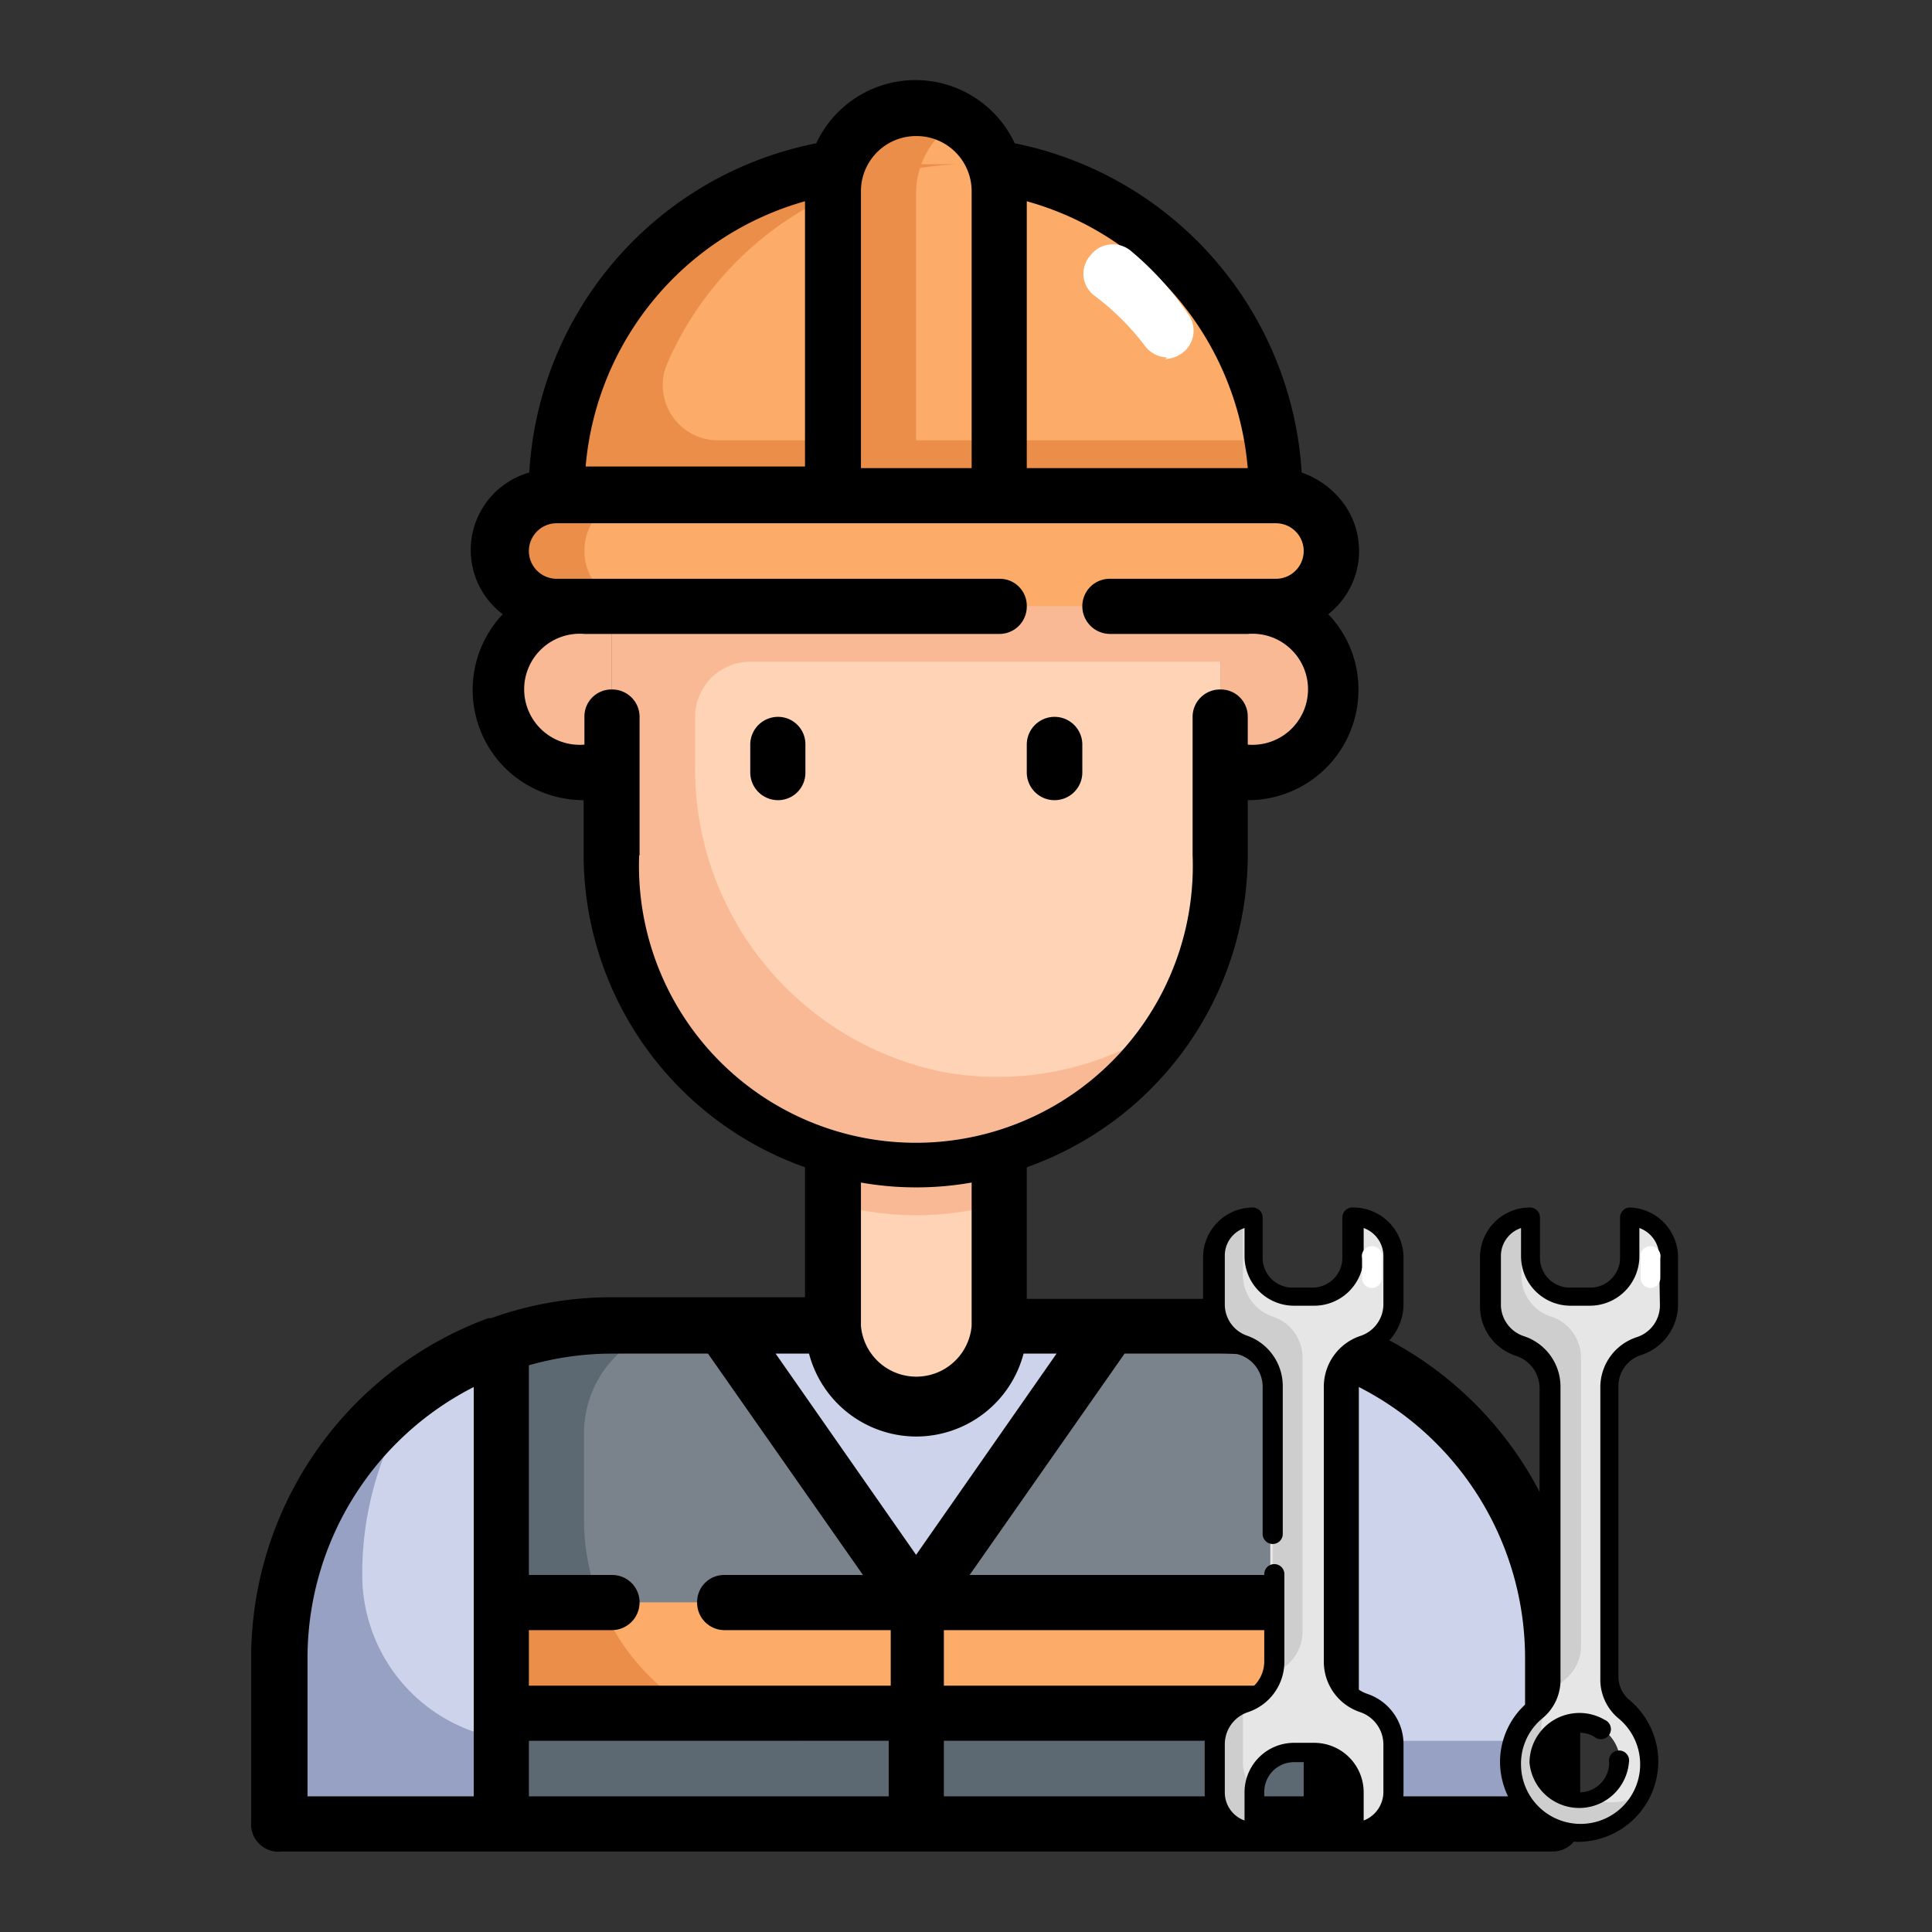 <svg xmlns="http://www.w3.org/2000/svg" viewBox="0 0 48 48"><rect x="0" y="0" width="48" height="48" fill="#333333" stroke="none"/><defs><style>.cls-1{fill:none;}.cls-2{fill:#ffd3b6;}.cls-3{fill:#ccd3eb;}.cls-4{fill:#96a1c3;}.cls-5{fill:#7a838b;}.cls-6{fill:#5d6972;}.cls-7{fill:#fcab68;}.cls-8{fill:#ea8e49;}.cls-9{fill:#f9b995;}.cls-10{fill:#fff;}.cls-11{fill:#e6e6e6;}.cls-12{fill:#cecece;}</style></defs><g id="Layer_2" data-name="Layer 2"><g id="Layer_1-2" data-name="Layer 1"><rect class="cls-1" width="48" height="48"/><g id="Layer_31" data-name="Layer 31"><path class="cls-2" d="M20.7,27.44h4.13V35H20.7Z"/><path class="cls-3" d="M38.58,41.19v4.12H7V41.19a8.25,8.25,0,0,1,8.25-8.25h5.5a2.07,2.07,0,0,0,4.13,0h5.5A8.25,8.25,0,0,1,38.58,41.19Z"/><path class="cls-4" d="M13.14,43.25A4.12,4.12,0,0,1,9,39.13a8.16,8.16,0,0,1,1.47-4.71A8.24,8.24,0,0,0,7,41.19v4.12H38.58V43.25Z"/><path class="cls-5" d="M33.08,33.41v11.9H12.45V33.41a8.37,8.37,0,0,1,2.75-.47H18l4.81,6.87,4.82-6.87h2.75a8.37,8.37,0,0,1,2.75.47Z"/><path class="cls-6" d="M20,43.25a5.49,5.49,0,0,1-5.49-5.5v-2.1a2.71,2.71,0,0,1,2.65-2.75h-2a8.12,8.12,0,0,0-2.75.48V45.31H33.08V43.25Z"/><path class="cls-7" d="M12.45,39.81H33.08v2.75H12.45Z"/><path class="cls-8" d="M14.92,39.81H12.45v2.75h4.9a5.48,5.48,0,0,1-2.43-2.75Z"/><path class="cls-2" d="M15.2,12.31H30.33v8.94a7.57,7.57,0,0,1-15.13,0V12.31Z"/><path class="cls-9" d="M30.33,16.44V13.69H15.2V21a7.73,7.73,0,0,0,7.27,7.8A7.54,7.54,0,0,0,29,25.46a7.52,7.52,0,0,1-5.53,1.18A7.68,7.68,0,0,1,17.27,19V17.81a1.37,1.37,0,0,1,1.37-1.37Z"/><path class="cls-7" d="M22.08,4.06h1.37a8.25,8.25,0,0,1,8.25,8.25v1.38H13.83V12.31A8.25,8.25,0,0,1,22.08,4.06Z"/><path class="cls-9" d="M14.52,15.06h.68v4.13h-.68a2.07,2.07,0,1,1,0-4.13Z"/><path class="cls-9" d="M31,19.19h-.68V15.06H31a2.07,2.07,0,1,1,0,4.13Z"/><path class="cls-7" d="M22.76,2.69a2.07,2.07,0,0,1,2.07,2.06V15.06H20.7V4.75A2.06,2.06,0,0,1,22.76,2.69Z"/><path class="cls-8" d="M23.8,3a2.1,2.1,0,0,0-1-.28A2.06,2.06,0,0,0,20.7,4.75V15.06h2.06V4.75A2.09,2.09,0,0,1,23.8,3Z"/><path class="cls-8" d="M31.58,10.94H17.85A1.37,1.37,0,0,1,16.59,9,8.25,8.25,0,0,1,23.8,4.08l-.35,0H22.08a8.26,8.26,0,0,0-8.22,7.54c0,.23,0,.47,0,.71v1.38H31.7V12.31A7.84,7.84,0,0,0,31.58,10.94Z"/><path class="cls-7" d="M13.83,12.31H31.7a1.38,1.38,0,0,1,1.38,1.38h0a1.37,1.37,0,0,1-1.38,1.37H13.83a1.37,1.37,0,0,1-1.38-1.37h0A1.38,1.38,0,0,1,13.83,12.31Z"/><path class="cls-8" d="M14.52,13.69a1.37,1.37,0,0,1,1.37-1.38H13.83a1.38,1.38,0,1,0,0,2.75h2.06A1.37,1.37,0,0,1,14.52,13.69Z"/><path class="cls-9" d="M20.7,29.9a7.44,7.44,0,0,0,4.13,0V28.13H20.7Z"/><path d="M19.33,17.81a.69.69,0,0,0-.69.69v.69a.69.69,0,0,0,.69.69.68.68,0,0,0,.68-.69V18.5A.68.68,0,0,0,19.33,17.81Z"/><path d="M26.2,19.88a.69.69,0,0,0,.69-.69V18.5a.69.69,0,1,0-1.38,0v.69A.69.69,0,0,0,26.2,19.88Z"/><path d="M33.37,32.79l-.07,0a8.84,8.84,0,0,0-3-.52H25.51V29A8.24,8.24,0,0,0,31,21.25V19.88a2.74,2.74,0,0,0,2.75-2.74A2.69,2.69,0,0,0,33,15.26a2,2,0,0,0,.28-2.88,2.19,2.19,0,0,0-.94-.64,8.9,8.9,0,0,0-7.13-8.18,2.72,2.72,0,0,0-4.93,0,8.86,8.86,0,0,0-7.13,8.18,2,2,0,0,0-.66,3.52,2.74,2.74,0,0,0,.11,3.87,2.79,2.79,0,0,0,1.9.75v1.37A8.25,8.25,0,0,0,20,29v3.23H15.2a8.84,8.84,0,0,0-3,.52l-.07,0a9,9,0,0,0-5.89,8.4v4.12A.68.68,0,0,0,7,46H38.58a.68.68,0,0,0,.68-.69V41.19a8.94,8.94,0,0,0-5.89-8.4Zm-10.61,2.9a2.76,2.76,0,0,0,2.67-2.06h.82l-3.49,5-3.49-5h.83A2.76,2.76,0,0,0,22.76,35.69Zm.69,4.81h8.94v1.38H23.45Zm8.94-6.58v5.21h-8.3l3.85-5.5h2.39a7.59,7.59,0,0,1,2.06.29ZM31,11.63H25.51V5A7.54,7.54,0,0,1,31,11.63ZM22.76,3.38a1.37,1.37,0,0,1,1.38,1.37v6.88H21.39V4.75A1.37,1.37,0,0,1,22.76,3.38ZM20,5v6.59H14.55A7.51,7.51,0,0,1,20,5ZM15.89,21.25V17.81a.68.68,0,0,0-.69-.68.67.67,0,0,0-.68.68v.69a1.38,1.38,0,1,1,0-2.75H24.83a.68.68,0,0,0,.68-.69.67.67,0,0,0-.68-.68h-11a.69.69,0,0,1,0-1.38H31.7a.69.69,0,1,1,0,1.38H27.58a.68.68,0,0,0-.69.68.69.69,0,0,0,.69.69H31a1.38,1.38,0,1,1,0,2.75v-.69a.67.67,0,0,0-.68-.68.68.68,0,0,0-.69.68v3.44a6.88,6.88,0,1,1-13.75,0Zm6.87,8.25a7.87,7.87,0,0,0,1.38-.12v3.56a1.38,1.38,0,0,1-2.75,0V29.38A7.84,7.84,0,0,0,22.76,29.5Zm-5.17,4.13,3.85,5.5H18a.67.67,0,0,0-.68.68.68.68,0,0,0,.68.69h4.13v1.38H13.14V40.5H15.2a.69.69,0,0,0,.69-.69.68.68,0,0,0-.69-.68H13.14V33.92a7.54,7.54,0,0,1,2.06-.29ZM7.64,41.19a7.56,7.56,0,0,1,4.13-6.73V44.63H7.64Zm5.5,2.06h8.94v1.38H13.14Zm10.31,1.38V43.25h8.94v1.38Zm14.44,0H33.76V34.46a7.56,7.56,0,0,1,4.13,6.73Z"/><path class="cls-10" d="M29,8.88a.71.71,0,0,1-.55-.28,6.33,6.33,0,0,0-1.24-1.24.68.68,0,0,1-.13-1,.7.7,0,0,1,1-.14A7.5,7.5,0,0,1,29.5,7.78a.69.69,0,0,1-.14,1,.75.75,0,0,1-.41.14Z"/></g><g id="Layer_31-2" data-name="Layer 31"><path class="cls-11" d="M34.58,32.4V31.21a1,1,0,0,0-1-1h0v1a1,1,0,0,1-1,1h-.5a1,1,0,0,1-1-1v-1h0a1,1,0,0,0-1,1V32.4a1.09,1.09,0,0,0,.74,1h0a1.07,1.07,0,0,1,.74,1v6.83a1.09,1.09,0,0,1-.74,1h0a1.09,1.09,0,0,0-.74,1v1.19a1,1,0,0,0,1,1h0v-1a1,1,0,0,1,1-1h.5a1,1,0,0,1,1,1v1h0a1,1,0,0,0,1-1V43.34a1.09,1.09,0,0,0-.74-1h0a1.09,1.09,0,0,1-.74-1V34.45a1.07,1.07,0,0,1,.74-1h0A1.09,1.09,0,0,0,34.58,32.4Z"/><path class="cls-12" d="M30.88,33.43a1.07,1.07,0,0,1,.74,1v6.83a1.06,1.06,0,0,1-.05.31l.05,0a1.09,1.09,0,0,0,.74-1V33.71a1.07,1.07,0,0,0-.74-1,1.09,1.09,0,0,1-.74-1V30.47a.78.78,0,0,1,0-.22,1,1,0,0,0-.77,1V32.4A1.09,1.09,0,0,0,30.88,33.43Z"/><path class="cls-12" d="M30.88,43.79V42.6a1.06,1.06,0,0,1,0-.31l0,0a1.09,1.09,0,0,0-.74,1v1.19a1,1,0,0,0,1,1V44.45A1,1,0,0,1,30.88,43.79Z"/><path class="cls-11" d="M40.5,30.22v1a1,1,0,0,1-1,1H39a1,1,0,0,1-1-1v-1a1,1,0,0,0-1,1v1.23a1.05,1.05,0,0,0,.74,1,1.08,1.08,0,0,1,.74,1V41.7a1.07,1.07,0,0,1-.38.78,1.73,1.73,0,0,0-.61,1.37,1.75,1.75,0,0,0,1.7,1.67A1.72,1.72,0,0,0,41,43.82a1.7,1.7,0,0,0-.61-1.35A1,1,0,0,1,40,41.7V34.41a1.05,1.05,0,0,1,.74-1,1.1,1.1,0,0,0,.74-1V31.21A1,1,0,0,0,40.5,30.22Zm-.25,13.57a1,1,0,1,1-1-1A1,1,0,0,1,40.25,43.79Z"/><path class="cls-12" d="M40,44.78a1.76,1.76,0,0,1-.4-.06.81.81,0,0,1-.31.06,1,1,0,0,1-1-1,.92.92,0,0,1,.06-.33,1.51,1.51,0,0,1-.06-.37,1.73,1.73,0,0,1,.61-1.37,1.07,1.07,0,0,0,.38-.78V33.71a1.08,1.08,0,0,0-.74-1,1.05,1.05,0,0,1-.74-1V30.47a1.5,1.5,0,0,1,0-.22,1,1,0,0,0-.76,1v1.23a1.05,1.05,0,0,0,.74,1,1.08,1.08,0,0,1,.74,1V41.7a1.07,1.07,0,0,1-.38.78,1.73,1.73,0,0,0-.61,1.37,1.75,1.75,0,0,0,1.7,1.67,1.72,1.72,0,0,0,1.56-.94A1.69,1.69,0,0,1,40,44.78Z"/><path d="M33.59,30a.25.25,0,0,0-.24.25v1a.74.74,0,0,1-.74.74h-.5a.74.74,0,0,1-.74-.74v-1a.25.25,0,0,0-.24-.25,1.24,1.24,0,0,0-1.24,1.24V32.4a1.33,1.33,0,0,0,.91,1.26.84.84,0,0,1,.57.79v3.67a.25.25,0,0,0,.25.24.25.25,0,0,0,.25-.24V34.45A1.33,1.33,0,0,0,31,33.19a.82.82,0,0,1-.57-.79V31.21a.72.72,0,0,1,.49-.7v.7a1.23,1.23,0,0,0,1.23,1.23h.5a1.23,1.23,0,0,0,1.23-1.23v-.7a.74.74,0,0,1,.49.7V32.4a.83.83,0,0,1-.57.79,1.33,1.33,0,0,0-.91,1.26v6.83a1.32,1.32,0,0,0,.91,1.26.85.85,0,0,1,.57.8v1.19a.76.76,0,0,1-.49.7v-.7a1.23,1.23,0,0,0-1.23-1.23h-.5a1.23,1.23,0,0,0-1.23,1.23v.7a.74.74,0,0,1-.49-.7V43.34a.84.84,0,0,1,.57-.8,1.32,1.32,0,0,0,.91-1.26V39.1a.25.25,0,0,0-.25-.24.25.25,0,0,0-.25.24v2.18a.85.85,0,0,1-.57.8,1.32,1.32,0,0,0-.91,1.26v1.19a1.23,1.23,0,0,0,1.24,1.23.24.24,0,0,0,.24-.24v-1a.74.74,0,0,1,.74-.74h.5a.74.74,0,0,1,.74.74v1a.24.24,0,0,0,.24.24,1.24,1.24,0,0,0,1.24-1.23V43.34a1.32,1.32,0,0,0-.91-1.26.85.85,0,0,1-.57-.8V34.45a.84.84,0,0,1,.57-.79,1.33,1.33,0,0,0,.91-1.26V31.21A1.25,1.25,0,0,0,33.59,30Z"/><path d="M40.5,30a.25.25,0,0,0-.25.25v1a.74.74,0,0,1-.74.74H39a.74.74,0,0,1-.74-.74v-1A.25.25,0,0,0,38,30a1.24,1.24,0,0,0-1.23,1.24v1.23a1.29,1.29,0,0,0,.91,1.22.85.85,0,0,1,.57.79V41.7a.8.8,0,0,1-.29.59,1.94,1.94,0,0,0-.69,1.57,2,2,0,0,0,1.93,1.9h0a2,2,0,0,0,2-2,2,2,0,0,0-.7-1.51.76.76,0,0,1-.29-.58V34.41a.81.81,0,0,1,.58-.75,1.32,1.32,0,0,0,.9-1.26V31.21A1.24,1.24,0,0,0,40.5,30Zm.74,2.43a.83.83,0,0,1-.57.79,1.31,1.31,0,0,0-.91,1.22V41.7a1.25,1.25,0,0,0,.46,1,1.48,1.48,0,1,1-2.43,1.18,1.46,1.46,0,0,1,.52-1.18,1.23,1.23,0,0,0,.46-1V34.45a1.32,1.32,0,0,0-.9-1.25.83.83,0,0,1-.58-.76V31.21a.73.73,0,0,1,.5-.7v.7A1.23,1.23,0,0,0,39,32.44h.49a1.23,1.23,0,0,0,1.24-1.23v-.7a.74.74,0,0,1,.49.7Z"/><path d="M38,43.79a1.24,1.24,0,0,0,2.47,0,.25.25,0,1,0-.49,0,.74.74,0,1,1-.74-.74.69.69,0,0,1,.37.1.25.25,0,1,0,.26-.42h0A1.24,1.24,0,0,0,38,43.79Z"/><path class="cls-10" d="M34.09,32a.25.25,0,0,1-.25-.25v-.49a.25.25,0,1,1,.49,0v.49A.25.25,0,0,1,34.09,32Z"/><path class="cls-10" d="M41,32a.25.25,0,0,1-.24-.25v-.49a.25.25,0,1,1,.49,0v.49A.25.25,0,0,1,41,32Z"/></g></g></g></svg>